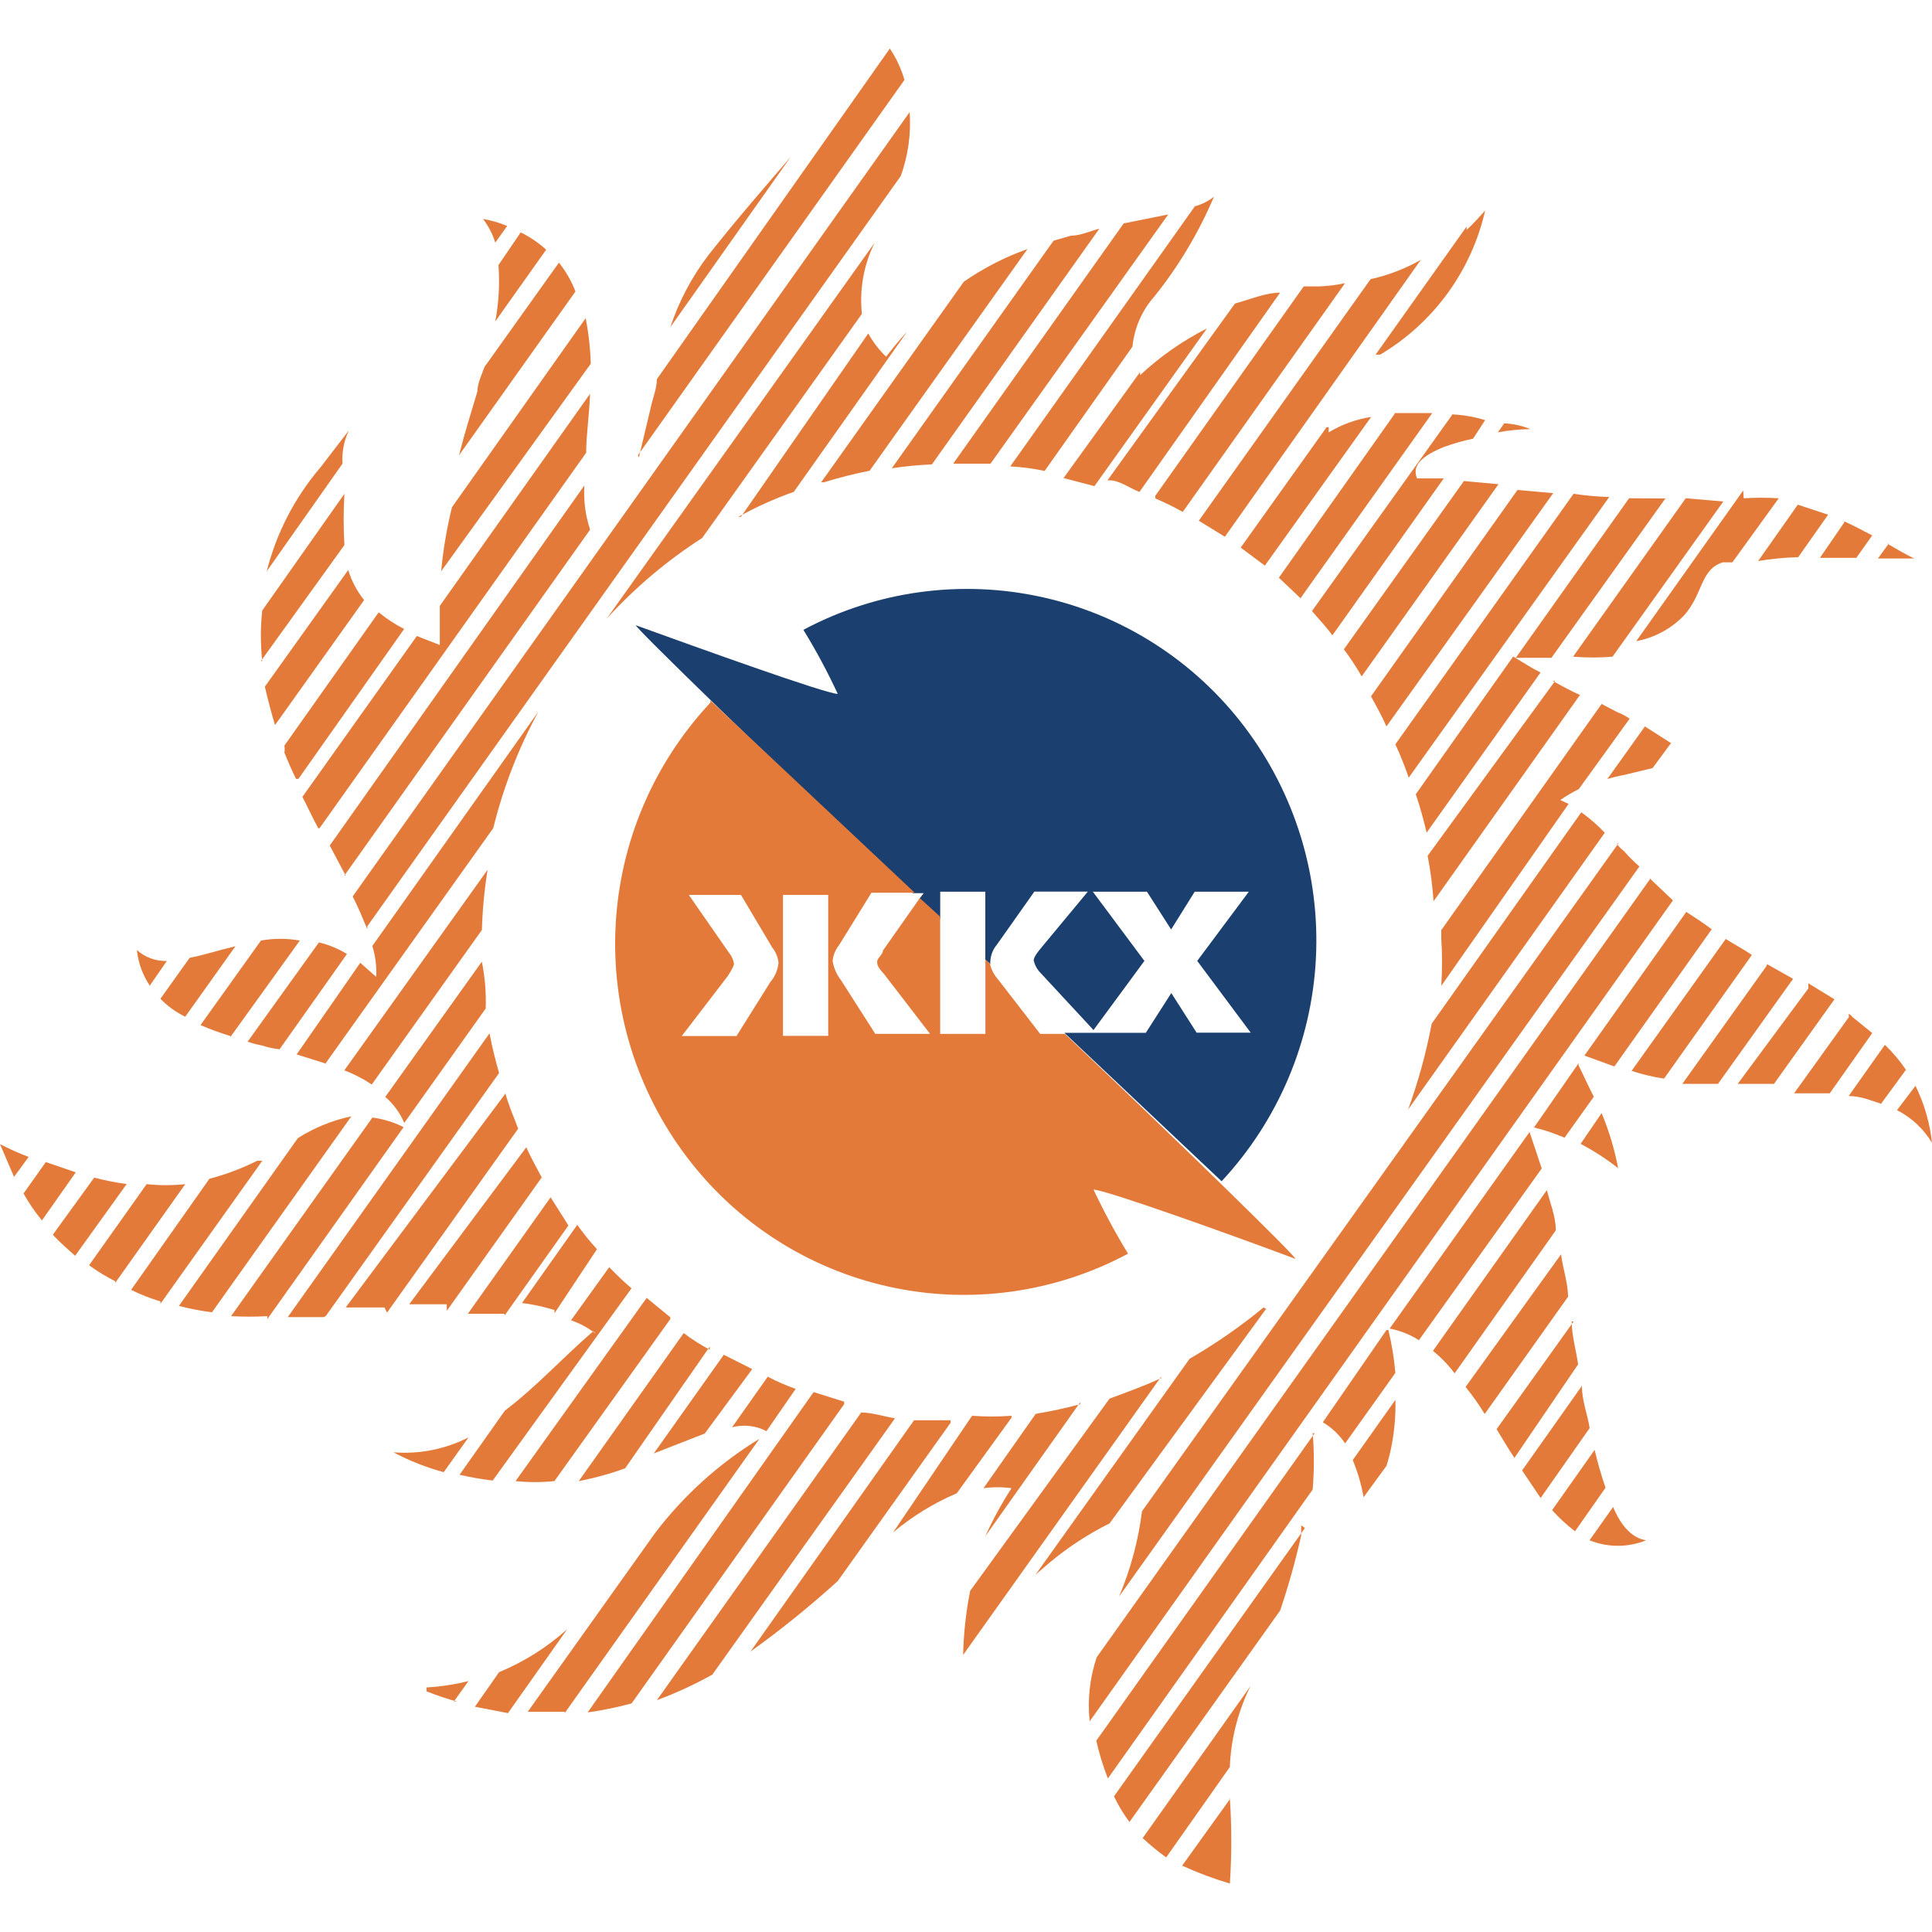 <svg width="102" height="102" viewBox="0 0 102 102" fill="none" xmlns="http://www.w3.org/2000/svg">
<path fill-rule="evenodd" clip-rule="evenodd" d="M23.425 77.724C22.505 77.473 21.616 77.122 20.773 76.675C22.141 76.784 23.512 76.511 24.735 75.888L23.425 77.724ZM24.129 89.834C23.582 89.684 23.044 89.504 22.517 89.293V89.089C23.266 89.047 24.008 88.933 24.735 88.75L23.962 89.831L24.129 89.834ZM26.82 90.445L25.072 90.107L26.349 88.281C27.668 87.736 28.884 86.969 29.945 86.015L26.818 90.445H26.82ZM29.811 90.445L40.094 75.962C37.965 77.262 36.096 78.949 34.586 80.935L27.862 90.372H29.811V90.445ZM64.931 94.944C65.031 96.441 65.031 97.944 64.931 99.442C64.07 99.187 63.228 98.871 62.412 98.497L64.964 94.944H64.931ZM66.039 88.991L60.327 97.041C60.719 97.407 61.134 97.748 61.569 98.061L64.929 93.291C64.985 91.861 65.332 90.456 65.949 89.164L66.039 88.991ZM68.895 80.67L58.813 94.838C59.04 95.315 59.314 95.768 59.629 96.192L67.585 85.029C68.025 83.731 68.395 82.409 68.695 81.072V80.531L68.895 80.67ZM69.303 75.664C69.385 76.654 69.385 77.65 69.303 78.64L58.491 93.895C58.236 93.247 58.032 92.58 57.879 91.9L69.407 75.664H69.303ZM73.671 73.905C73.689 74.653 73.633 75.4 73.503 76.137C73.43 76.56 73.329 76.978 73.201 77.387L71.99 79.046C71.873 78.373 71.681 77.716 71.418 77.085L73.671 73.905ZM73.201 70.217L69.839 75.088C70.309 75.369 70.711 75.75 71.016 76.204L73.668 72.483C73.604 71.719 73.48 70.962 73.299 70.217H73.201ZM85.164 79.56C85.6 80.609 86.204 81.216 86.91 81.319C85.951 81.708 84.878 81.708 83.919 81.319L85.164 79.56ZM84.187 76.549L81.943 79.729C82.313 80.136 82.718 80.509 83.152 80.845L84.764 78.544C84.536 77.879 84.344 77.212 84.187 76.539V76.549ZM83.516 73.167C83.516 73.946 83.82 74.689 83.924 75.398L81.337 79.087L80.36 77.632L83.516 73.167ZM82.979 69.768C82.979 70.511 83.214 71.29 83.316 72.032L79.954 76.971C79.619 76.465 79.315 75.951 79.013 75.451L83.079 69.768H82.979ZM82.416 66.221L77.375 73.224C77.743 73.677 78.08 74.154 78.385 74.652L82.787 68.46C82.777 67.71 82.508 66.967 82.416 66.221ZM81.667 62.832L75.651 71.32C76.082 71.665 76.467 72.063 76.796 72.506L82.139 64.958C82.139 64.225 81.837 63.515 81.667 62.832ZM80.76 59.786L81.396 61.69L74.911 70.755C74.44 70.454 73.916 70.246 73.367 70.143L80.757 59.758L80.76 59.786ZM84.558 58.766C84.949 59.703 85.241 60.678 85.431 61.675C84.81 61.188 84.147 60.758 83.448 60.39L84.558 58.766ZM83.346 56.127L80.988 59.525C81.54 59.658 82.079 59.839 82.6 60.066L84.146 57.901C83.877 57.393 83.642 56.851 83.34 56.243V56.141L83.346 56.127ZM101.127 57.324C101.593 58.269 101.888 59.289 102 60.337C101.559 59.599 100.918 59.001 100.152 58.611L101.127 57.326V57.324ZM99.513 55.16L97.6 57.865C98.236 57.865 98.775 58.101 99.311 58.273L100.623 56.48C100.301 56.002 99.929 55.56 99.513 55.162V55.16ZM97.6 53.528C97.681 53.566 97.751 53.624 97.804 53.697L98.846 54.541L96.602 57.722H94.719L97.612 53.697L97.6 53.528ZM95.472 52.185L91.741 57.224H93.656L96.851 52.758L95.472 51.914V52.185ZM93.287 50.9L94.666 51.677L90.7 57.224H88.817L93.263 51L93.295 50.898L93.287 50.9ZM91.111 49.572C91.582 49.876 92.053 50.113 92.49 50.417L87.853 56.945C87.271 56.858 86.697 56.721 86.139 56.537L91.111 49.572ZM89.028 48.144L89.801 48.652L90.372 49.06L85.229 56.304L83.65 55.729L89.028 48.144ZM87.147 46.42L88.322 47.536L57.528 90.88C57.408 89.739 57.534 88.585 57.899 87.498L87.147 46.365V46.42ZM85.364 44.56C85.47 44.7 85.595 44.825 85.735 44.931C85.99 45.22 86.262 45.492 86.551 45.747L59.084 84.285C59.691 82.848 60.098 81.334 60.292 79.787L85.466 44.495L85.364 44.56ZM66.847 69.097L58.579 80.429C57.449 80.991 56.389 81.683 55.421 82.492L54.672 83.134L62.806 71.735C64.179 70.942 65.484 70.037 66.708 69.029L66.843 69.097H66.847ZM83.483 42.883C83.93 43.203 84.346 43.565 84.725 43.964L74.342 58.577C74.878 57.102 75.294 55.587 75.586 54.046L83.485 42.883H83.483ZM86.843 38.352L88.222 39.233L87.247 40.551L85.7 40.925C85.416 40.976 85.136 41.044 84.86 41.129L86.843 38.352ZM61.302 72.683L50.849 87.371C50.874 86.235 50.998 85.103 51.22 83.989L58.579 73.84C59.486 73.503 60.427 73.165 61.302 72.759V72.683ZM84.558 37.165L76.092 49.105V49.545C76.145 50.379 76.145 51.215 76.092 52.049L82.814 42.442L82.377 42.238C82.687 42.021 83.013 41.828 83.352 41.661L86.037 37.944C85.84 37.804 85.625 37.69 85.398 37.605L84.558 37.165ZM57.032 74.138C56.261 74.342 55.488 74.509 54.68 74.644L51.924 78.569C52.415 78.503 52.912 78.503 53.403 78.569C52.879 79.379 52.416 80.227 52.02 81.106L57.028 74.036L57.032 74.138ZM82.104 35.947L75.372 45.182C75.526 45.975 75.63 46.777 75.684 47.583L83.414 36.691C82.944 36.487 82.473 36.218 81.967 35.949H82.102L82.104 35.947ZM53.403 74.746C52.71 74.797 52.014 74.797 51.32 74.746L47.153 80.902C48.165 80.053 49.297 79.357 50.512 78.838L53.403 74.848V74.746ZM79.888 34.66L74.746 41.932C74.971 42.598 75.162 43.276 75.317 43.962L81.333 35.506C80.862 35.27 80.392 34.966 79.888 34.66ZM99.648 28.707C100.119 28.978 100.625 29.282 101.062 29.486H99.144L99.715 28.707H99.648ZM97.363 27.524C97.902 27.76 98.383 28.032 98.844 28.268L98.004 29.451H96.084L97.361 27.591L97.363 27.524ZM94.915 26.645L92.82 29.621C93.519 29.502 94.226 29.434 94.936 29.417L96.516 27.173L94.915 26.645ZM92.059 26.306C92.675 26.269 93.293 26.269 93.909 26.306L91.461 29.688H90.957C89.748 30.059 89.915 31.414 88.873 32.53C88.197 33.212 87.33 33.673 86.386 33.85L92.033 25.894L92.059 26.306ZM88.999 26.306L83.05 34.67C83.743 34.727 84.44 34.727 85.133 34.67L90.984 26.475L88.999 26.306ZM86.008 26.306L80.027 34.729H81.908L87.924 26.316L86.008 26.306ZM50.184 75.119L44.227 83.473C42.765 84.801 41.228 86.043 39.623 87.194L48.258 74.982H50.184V75.119ZM83.077 26.069L73.668 39.297C73.938 39.872 74.172 40.48 74.374 41.055L84.96 26.238C84.329 26.222 83.7 26.165 83.077 26.069ZM47.252 74.88L37.607 88.412C36.668 88.936 35.689 89.387 34.68 89.76L45.468 74.572C46.043 74.576 46.649 74.78 47.252 74.88ZM80.123 25.867L82.002 26.037L73.197 38.352C72.963 37.811 72.659 37.271 72.381 36.765L80.113 25.871L80.123 25.867ZM44.564 74.138L33.344 89.933C32.581 90.14 31.807 90.298 31.024 90.407L42.954 73.495L44.568 74.001V74.138H44.564ZM77.265 25.394L79.113 25.563L71.89 35.71C71.607 35.215 71.293 34.737 70.949 34.282L77.273 25.418L77.265 25.394ZM79.417 22.35C79.891 22.373 80.357 22.476 80.796 22.654C80.221 22.665 79.647 22.721 79.081 22.823L79.417 22.35ZM42.01 73.326C41.502 73.147 41.009 72.933 40.533 72.683L38.65 75.353C39.259 75.191 39.907 75.264 40.465 75.558L42.008 73.326H42.01ZM76.661 21.877C77.254 21.903 77.841 22.005 78.407 22.181L77.769 23.162C77.244 23.27 76.728 23.417 76.225 23.601C75.147 24.041 74.509 24.547 74.813 25.257H76.223L70.341 33.546C70.039 33.107 69.635 32.699 69.266 32.261L76.661 21.91V21.877ZM39.692 72.312L37.206 75.684L34.517 76.735L38.213 71.525L39.692 72.269V72.302V72.312ZM73.601 21.808H75.617L68.66 31.583L67.518 30.5L73.638 21.84L73.601 21.808ZM37.473 71.092L33.003 77.52C32.206 77.81 31.388 78.035 30.555 78.195L36.096 70.38C36.531 70.709 36.992 71.003 37.473 71.259V71.092ZM70.039 22.552L65.502 28.911L66.779 29.86L72.391 22.012C71.597 22.134 70.835 22.411 70.147 22.828V22.556L70.039 22.552ZM77.432 12.134C77.769 11.83 78.071 11.491 78.409 11.114C78.051 12.693 77.374 14.182 76.42 15.491C75.466 16.799 74.256 17.9 72.863 18.725H72.624L77.43 11.959V12.128L77.432 12.134ZM35.39 69.639L29.27 78.195C28.588 78.265 27.9 78.265 27.218 78.195L34.141 68.522L35.386 69.542L35.39 69.639ZM72.359 14.739C73.289 14.534 74.183 14.19 75.011 13.719L64.668 28.338L63.291 27.491L72.359 14.739ZM35.39 17.275C35.845 15.901 36.526 14.613 37.405 13.464C38.952 11.502 40.465 9.776 41.742 8.287L35.39 17.275ZM33.676 24.041L47.752 4.217C47.58 3.629 47.319 3.072 46.979 2.562L34.68 20.017C34.68 20.522 34.445 21.063 34.343 21.573L33.731 24.143L33.676 24.041ZM26.147 12.809C26.007 12.357 25.788 11.934 25.5 11.559C25.939 11.632 26.368 11.757 26.777 11.932L26.147 12.809ZM26.147 16.971L28.835 13.182C28.432 12.817 27.979 12.51 27.491 12.269L26.316 13.994C26.39 14.99 26.333 15.99 26.147 16.971ZM24.231 24.041C24.535 22.856 24.87 21.773 25.206 20.659C25.206 20.218 25.441 19.778 25.578 19.374L29.509 13.866C29.876 14.325 30.171 14.839 30.382 15.388L24.231 24.041ZM23.291 30.161C23.397 29.021 23.588 27.891 23.862 26.779L30.92 16.799C31.075 17.592 31.165 18.395 31.19 19.203L23.291 30.161ZM14.082 30.161C14.596 28.129 15.573 26.244 16.938 24.653L18.417 22.726C18.158 23.273 18.043 23.876 18.081 24.48L14.082 30.161ZM13.778 34.896L18.183 28.776C18.13 27.875 18.13 26.972 18.183 26.071L13.845 32.232C13.748 33.12 13.748 34.016 13.845 34.904L13.778 34.896ZM14.519 38.281L19.223 31.683C18.847 31.211 18.562 30.672 18.384 30.094L13.982 36.253C14.149 36.963 14.317 37.605 14.519 38.283V38.281ZM15.628 41.122C15.394 40.647 15.192 40.174 15.016 39.735C15.035 39.611 15.035 39.486 15.016 39.362L19.992 32.328C20.408 32.668 20.858 32.962 21.336 33.207L15.755 41.122H15.622H15.628ZM16.871 43.725L30.947 23.903C30.947 22.956 31.114 21.908 31.151 20.792L23.219 31.987V34.052L22.008 33.578L15.965 42.071C16.265 42.644 16.502 43.187 16.805 43.727L16.871 43.725ZM18.18 46.228L31.155 27.962C30.904 27.211 30.802 26.419 30.853 25.628L17.409 44.639L18.25 46.228H18.18ZM19.392 48.901L47.556 9.292C47.945 8.211 48.105 7.062 48.026 5.916L18.619 47.328C18.921 47.905 19.158 48.513 19.392 49.056V48.901ZM7.897 52.02C7.526 51.462 7.296 50.823 7.226 50.157C7.66 50.545 8.225 50.751 8.807 50.735L7.897 52.053V52.02ZM9.78 53.676L12.432 49.956C11.559 50.16 10.753 50.429 10.012 50.568L8.468 52.73C8.846 53.12 9.289 53.44 9.778 53.676H9.78ZM12.165 54.697C11.627 54.535 11.1 54.343 10.586 54.119L13.778 49.656C14.457 49.535 15.152 49.535 15.83 49.656L12.158 54.756V54.69L12.165 54.697ZM14.753 55.406L18.317 50.366C17.86 50.085 17.36 49.878 16.838 49.754L13.072 54.996C13.325 55.084 13.584 55.152 13.848 55.2C14.142 55.298 14.445 55.364 14.753 55.398V55.406ZM32.028 32.666C33.516 31.031 35.211 29.598 37.071 28.403L45.504 16.571C45.367 15.28 45.601 13.978 46.177 12.815L32.028 32.666ZM17.273 56.175L15.661 55.667L19.021 50.831L19.861 51.575C19.891 51.023 19.822 50.471 19.657 49.943L28.429 37.562C27.373 39.504 26.571 41.573 26.043 43.719L17.173 56.163H17.271L17.273 56.175ZM38.984 27.289C39.919 26.766 40.897 26.324 41.908 25.969L47.891 17.513C47.483 17.952 47.151 18.358 46.781 18.831C46.409 18.472 46.091 18.059 45.839 17.607L39.119 27.283L38.984 27.289ZM19.627 57.257C19.174 56.953 18.689 56.702 18.18 56.508L25.743 45.92C25.574 46.972 25.473 48.034 25.441 49.099L19.627 57.257ZM43.354 25.461L50.884 14.874C51.924 14.153 53.054 13.573 54.246 13.148L45.91 24.853C45.094 25.015 44.286 25.219 43.491 25.465L43.354 25.461ZM21.343 59.286L25.643 53.244C25.673 52.415 25.604 51.585 25.439 50.772L20.339 57.911C20.776 58.286 21.119 58.756 21.343 59.286ZM0.738 62.128L0 60.404C0.491 60.658 0.995 60.883 1.512 61.08L0.671 62.23L0.738 62.128ZM2.217 64.429L4 61.892L2.419 61.351L1.242 63.01C1.523 63.515 1.851 63.993 2.22 64.438L2.217 64.429ZM3.966 66.3C3.594 65.961 3.15 65.59 2.791 65.184L4.974 62.173C5.537 62.32 6.11 62.433 6.687 62.512L3.966 66.3ZM6.083 67.728L9.78 62.518C9.102 62.589 8.418 62.589 7.74 62.518L4.704 66.798C5.139 67.118 5.6 67.401 6.083 67.642V67.71V67.728ZM8.47 68.709C7.938 68.549 7.42 68.345 6.922 68.097L11.057 62.232C11.928 62.005 12.773 61.687 13.578 61.284H13.848L8.47 68.832V68.709ZM11.191 69.282C10.603 69.207 10.02 69.095 9.445 68.946L15.728 60.084C16.595 59.538 17.55 59.148 18.552 58.934L11.191 69.282ZM14.115 69.487C13.477 69.521 12.837 69.521 12.199 69.487L19.662 59.001C20.235 59.075 20.792 59.246 21.308 59.507L14.115 69.639V69.487ZM47.085 24.719L55.621 12.709L56.528 12.444C57.032 12.444 57.536 12.207 58.04 12.073L49.201 24.517C48.493 24.549 47.786 24.617 47.085 24.721V24.719ZM17.207 69.47L26.349 56.651C26.145 55.941 25.979 55.264 25.845 54.554L15.192 69.537H17.105L17.207 69.47ZM50.345 24.48H52.293L61.677 11.322L59.325 11.795L50.349 24.443L50.345 24.48ZM20.433 69.301L27.356 59.59C27.122 58.948 26.852 58.367 26.685 57.732L18.25 69.029H20.3L20.433 69.301ZM53.336 24.625C53.946 24.655 54.554 24.735 55.151 24.863L59.788 18.301C59.886 17.307 60.298 16.371 60.965 15.629C62.241 14.031 63.292 12.267 64.091 10.386C63.792 10.62 63.449 10.792 63.083 10.892L53.336 24.625ZM23.593 69.199L28.601 62.163C28.331 61.655 28.03 61.114 27.785 60.572L21.602 68.86H23.584L23.593 69.199ZM56.1 25.225L57.781 25.665L63.721 17.34C62.434 17.992 61.246 18.823 60.192 19.808V19.639L56.161 25.225H56.1ZM26.651 69.436L30.01 64.699L29.07 63.212L24.7 69.36H26.616L26.651 69.436ZM58.577 25.359C59.115 25.359 59.619 25.767 60.158 25.971L67.583 15.451C66.845 15.451 66.039 15.79 65.2 16.026L58.468 25.361H58.568L58.577 25.359ZM29.274 69.334L31.518 65.951C31.144 65.545 30.796 65.116 30.476 64.666L27.56 68.793C28.142 68.865 28.715 68.989 29.274 69.164V69.334ZM60.996 26.316C61.491 26.526 61.974 26.763 62.442 27.028L71.01 14.951C70.568 15.045 70.118 15.102 69.666 15.12H68.83L60.996 26.173V26.316ZM31.322 70.282C29.784 71.604 28.297 73.236 26.653 74.476L24.264 77.859C24.84 77.993 25.424 78.095 26.012 78.165L33.34 68.016C32.903 67.644 32.524 67.271 32.163 66.9L30.147 69.705C30.621 69.868 31.064 70.109 31.459 70.417L31.324 70.28L31.322 70.282Z" fill="#E37A39"/>
<path fill-rule="evenodd" clip-rule="evenodd" d="M64.495 62.365C67.486 59.151 69.249 54.986 69.473 50.602C69.697 46.217 68.367 41.894 65.719 38.393C63.082 34.902 59.286 32.466 55.014 31.524C50.742 30.581 46.274 31.194 42.414 33.252C43.085 34.343 43.691 35.472 44.229 36.634C43.617 36.634 37.036 34.266 33.574 33.013C33.407 33.013 40.667 40.084 48.193 47.155H48.766L48.532 47.459L49.639 48.507V47.079H52.02V50.663L52.289 50.9C52.275 50.833 52.275 50.763 52.289 50.696C52.315 50.396 52.432 50.111 52.626 49.88L54.609 47.073H57.432L54.876 50.153C54.607 50.492 54.574 50.627 54.574 50.696C54.629 50.953 54.758 51.188 54.943 51.373L57.732 54.382L60.419 50.731L57.697 47.077H60.553L61.83 49.072L63.075 47.077H65.931L63.207 50.731L66.031 54.519H63.175L61.839 52.428L60.494 54.527H56.192L64.495 62.365Z" fill="#1B3F6E"/>
<path fill-rule="evenodd" clip-rule="evenodd" d="M37.505 37.097C34.503 40.304 32.731 44.469 32.502 48.855C32.272 53.242 33.6 57.569 36.251 61.072C38.886 64.564 42.683 66.999 46.957 67.937C51.23 68.875 55.698 68.255 59.554 66.188C58.888 65.093 58.28 63.964 57.732 62.806C58.344 62.806 64.958 65.174 68.385 66.459C68.554 66.459 62.773 60.81 56.22 54.584H54.917L52.695 51.712C52.48 51.472 52.33 51.18 52.259 50.865L52.024 50.661V54.586H49.637V48.397L48.562 47.416L46.614 50.184C46.614 50.388 46.31 50.592 46.31 50.759C46.31 50.926 46.31 51.031 46.681 51.434L49.101 54.582H46.21L44.395 51.74C44.163 51.444 44.012 51.093 43.958 50.721C43.992 50.422 44.109 50.14 44.294 49.904L46.008 47.132H48.293L37.505 36.983V37.085V37.097ZM41.337 47.246H43.725V54.688H41.337V47.246ZM38.413 51.543C38.684 51.135 38.75 50.965 38.75 50.865C38.711 50.654 38.618 50.456 38.48 50.29L36.365 47.246H39.119L40.767 50.019C40.956 50.252 41.072 50.536 41.102 50.835C41.064 51.211 40.911 51.567 40.665 51.855L38.884 54.697H35.994L38.413 51.543Z" fill="#E37A39"/>
</svg>
